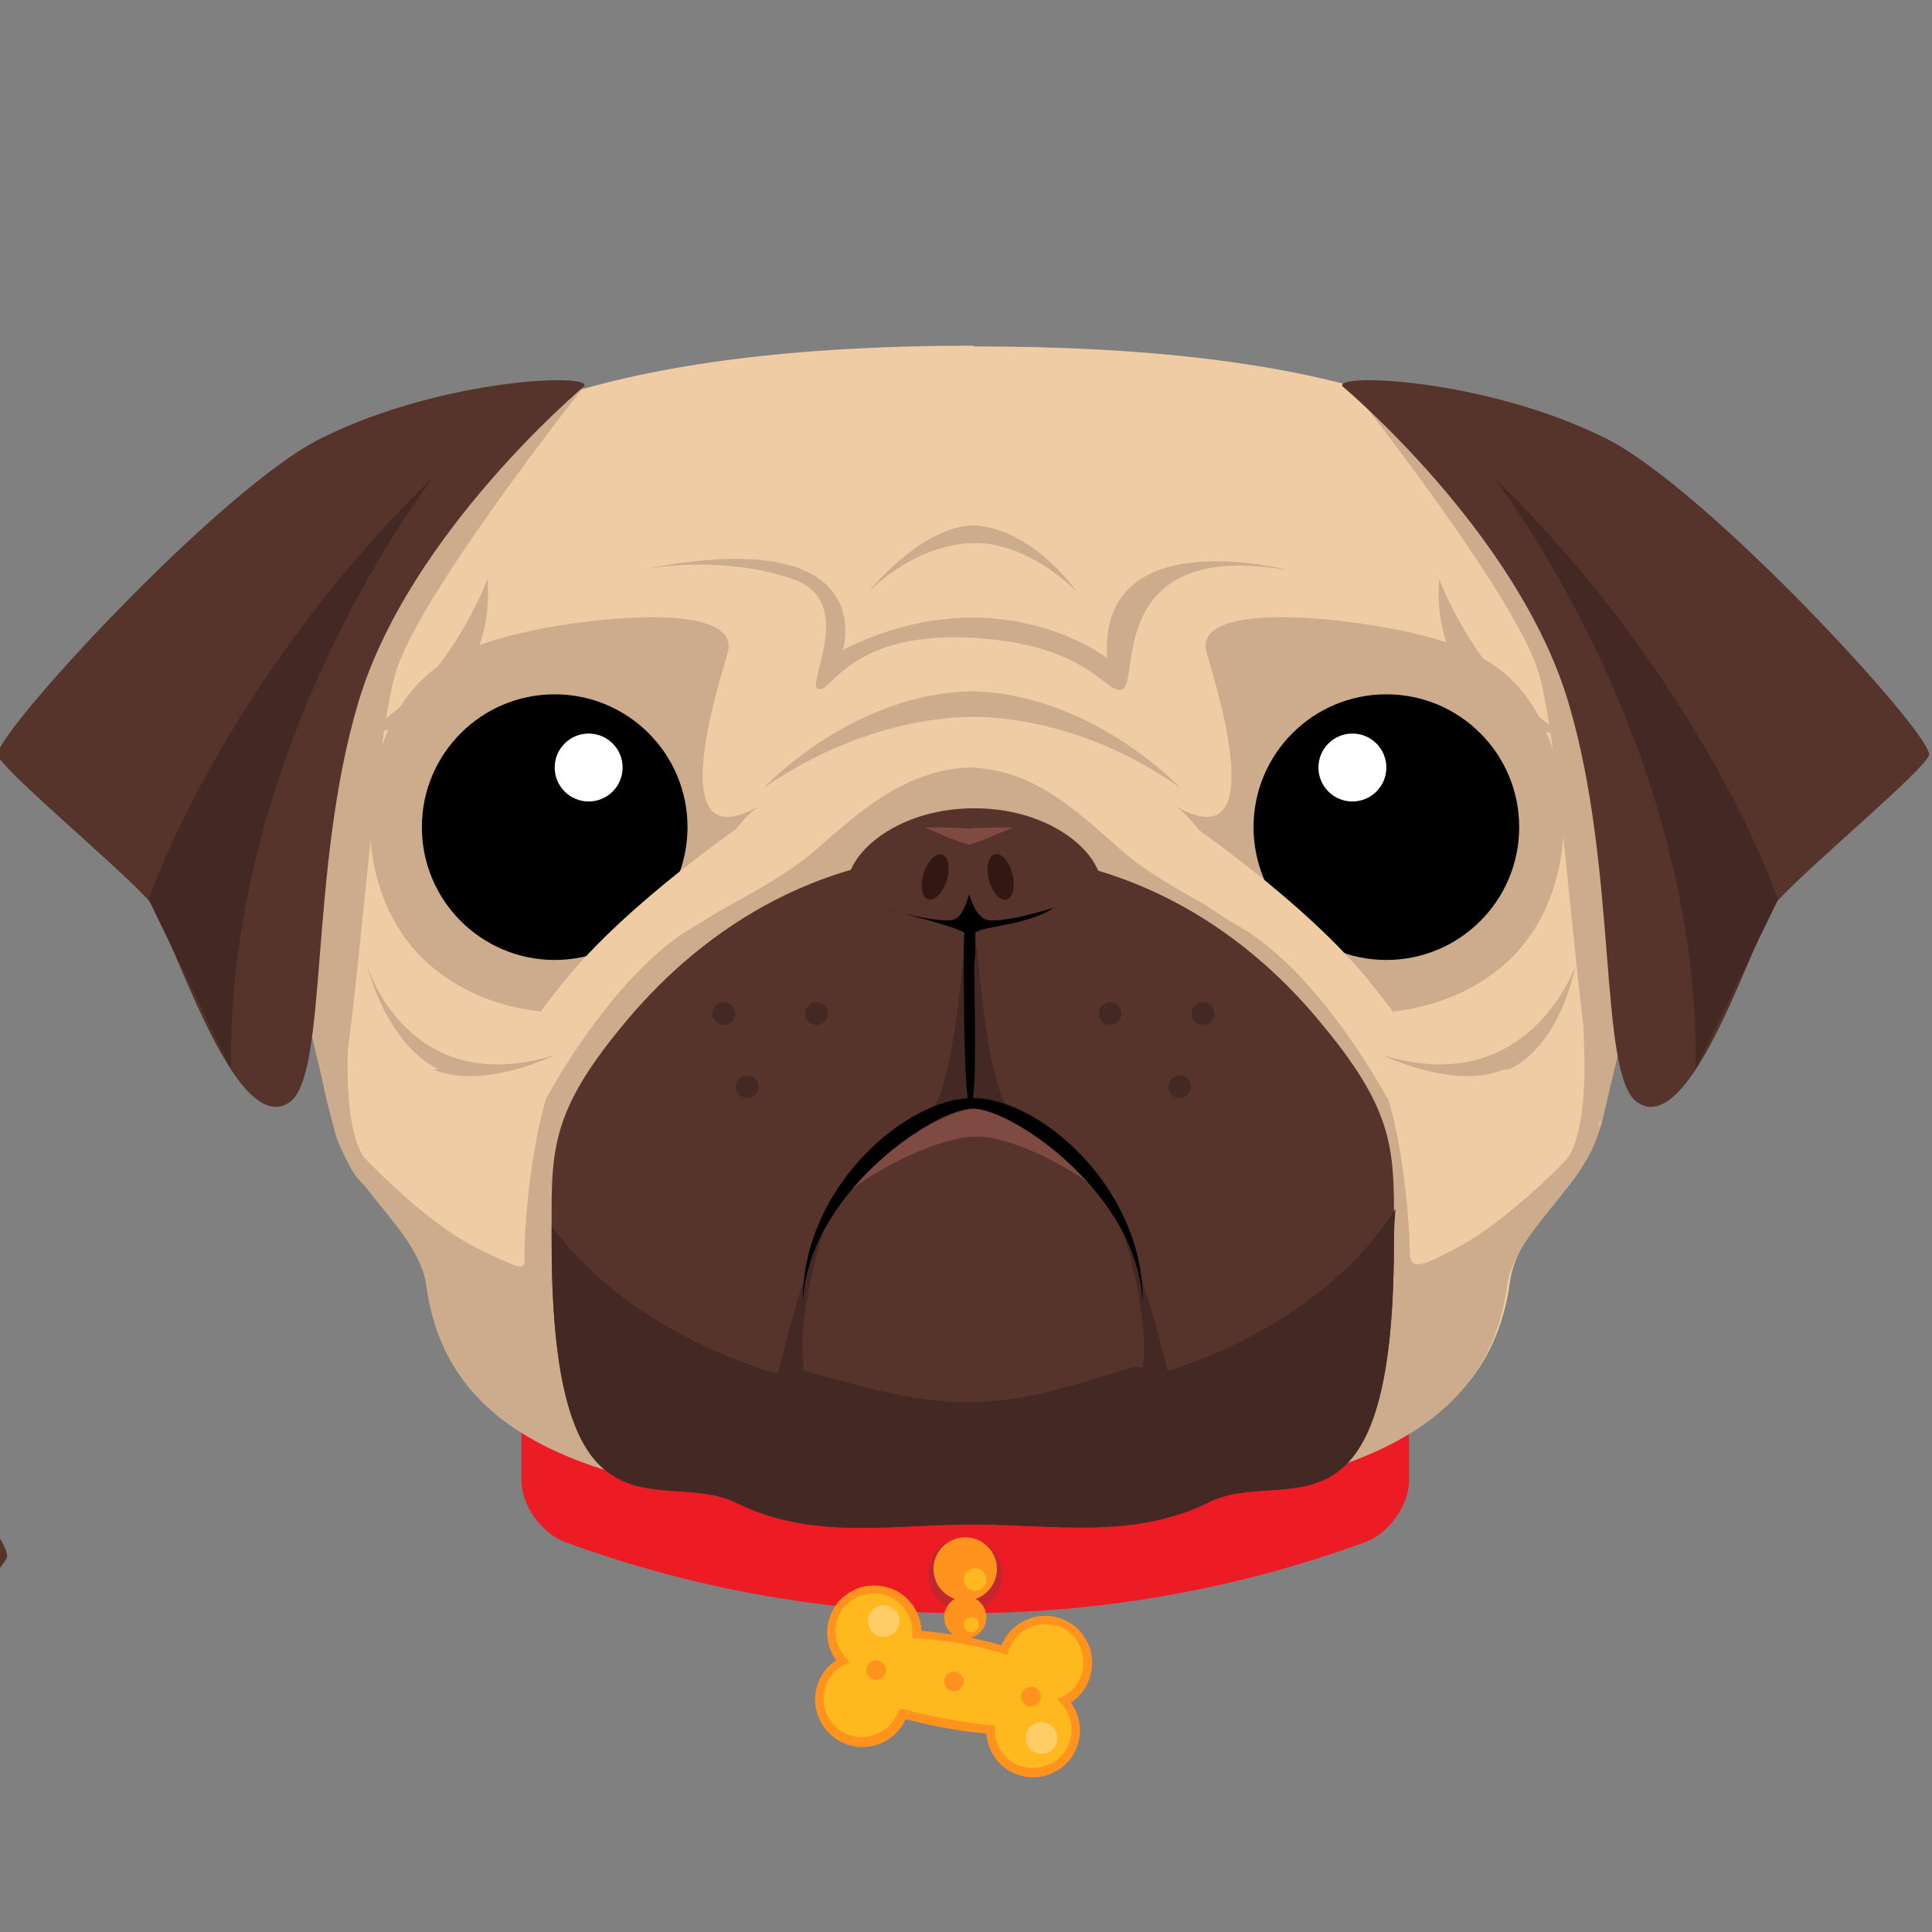 <svg version="1.1" id="Layer_1" xmlns="http://www.w3.org/2000/svg" x="0" y="0" viewBox="0 0 256 256" xml:space="preserve"><rect x="0" y="0" width="256" height="256" fill="#808080" stroke="none"/><style>.st0{fill:#c1272d}.st1{fill:#efcca3}.st3{fill:#ccac8d}.st4{fill:#fff}.st5{fill:#ff931e}.st6{fill:#ffb81e}.st7{fill:#56332b}.st8{fill:#442823}.st9{fill:#7f4a41}.st10{fill:#331712}.st11{fill:#fc6}</style><path class="st7" d="M-154.5 108.6s46.4 38.8 59.8 83.6 7.9 99.2 18.4 106.2c14.8 9.8 31.6-47.4 37.2-53.6 8.7-9.5 38.1-34 40-38.4 1.9-4.4-59.2-71.1-86.1-84.3-31.9-15.6-71.9-17-69.3-13.5z"/><path class="st0" d="M181 194.2c-34.3 17.5-71.9 17.5-106.2 0-3.1-1.6-5.7-6.7-5.7-11.2v-11.4c0-4.5 2.5-6.7 5.7-5.1 34.3 17.5 71.9 17.5 106.2 0 3.1-1.6 5.7.6 5.7 5.1V183c0 4.4-2.6 9.6-5.7 11.2z"/><path class="st1" d="M214 95.1c-.5-8.7.6-16.5-3.2-23.2-9.5-16.5-33.8-26-81.8-26v.1h-.9.9v-.2c-47 0-73.2 9.6-82.7 26.1-3.9 6.7-3.4 14.5-3.9 23.2-.4 7-3.5 14.5-2.3 22.5 1.6 10.4 2.3 20.7 3.9 30.4 1.3 7.9 12 14.3 13 21.8 2.8 20.4 23 29.7 72 29.7v.4h-1 1v-.4c49 0 68.4-9.4 71.1-29.8 1-7.5 11-14 12.3-21.8 1.6-9.6 2.2-20 3.8-30.4 1.3-7.9-1.8-15.4-2.2-22.4z"/><path d="M181 204.3a153.91 153.91 0 01-106.2 0c-3.1-1.2-5.7-4.9-5.7-8.1V188c0-3.2 2.5-4.8 5.7-3.6 34.3 12.6 71.9 12.6 106.2 0 3.1-1.2 5.7.4 5.7 3.6v8.2c0 3.2-2.6 6.9-5.7 8.1z" fill="#ed1c24"/><circle class="st0" cx="127.9" cy="208.6" r="4.9"/><path class="st3" d="M128.3 101.7c8.7.1 14.6 6 20.2 10.9 6.6 5.8 17.9 9.9 22.5 14.9 4.6 4.9 10.6 10.2 12.9 17.9 2.3 7.8 2.9 17.8 2.9 20.4 0 2.6 1.5 2 5.4 0 9.4-4.7 19.9-17 19.9-17-1.3 7.9-11.4 14.1-12.4 21.6-2.8 20.4-22.6 29.5-71.5 29.5h-.3 1.1"/><path class="st3" d="M159.9 86.6c1.9 6.3 8.2 27.3-4.2 20.2 0 0 5.1 3 8.4 14.3 3.3 11.3 11.6 12.8 11.6 12.8s13.4 2.6 23.4-5.9c8.5-7.2 9.8-20.1 6.3-29.7-3.6-9.7-10.1-12.7-19.5-14.7s-28.1-3.8-26 3z"/><circle cx="183.7" cy="109.6" r="17.6"/><circle class="st4" cx="179.2" cy="101.7" r="4.5"/><path class="st1" d="M157 108.7s15.9 10.7 24.5 21.4 8.4 12.7 8.4 12.7l-6.1 2.7s-8.8-16.6-19.7-22.8c-10.9-6.3-12.2-11.5-12.2-11.5l5.1-2.5z"/><circle class="st5" cx="127.9" cy="207.9" r="4.2"/><circle class="st6" cx="129.2" cy="209.3" r="1.5"/><circle class="st5" cx="127.9" cy="214.3" r="2.8"/><circle class="st6" cx="128.7" cy="215.3" r="1"/><path class="st3" d="M128.8 101.7c-8.7.1-15.1 6-20.7 10.9-6.6 5.8-18.1 9.9-22.7 14.9-4.6 4.9-10.7 10.2-13 17.9-2.3 7.8-2.9 17.8-2.9 20.4 0 2.6.5 2.8-5.5 0-9.5-4.5-19.9-17-19.9-17 1.3 7.9 11.4 14.1 12.4 21.6C59.3 190.9 79.1 200 128 200h1"/><path class="st7" d="M175.4 136c-9.6-11.9-25-23-46.4-23h-.2c-21.3 0-36.7 11.1-46.4 23-10 12.1-9.3 17.1-9.3 28.7 0 42.1 14.7 29.5 24.6 34.5 10.1 4.9 20.3 2.8 31.1 2.8h.2c10.7 0 21 2 31.1-2.9 9.9-5.1 24.6 7.7 24.6-34.4 0-11.6.7-16.6-9.3-28.7z"/><path class="st8" d="M127.9 123.6s-1.3 19.3-4.2 23.1l5.2-1.3-1-21.8z"/><path class="st8" d="M129.3 123.6s1.3 19.3 4.2 23.1l-5.2-1.3 1-21.8z"/><path class="st7" d="M112.6 119.2c-2.1-4.6 5.1-12.1 16.5-12.1s18.6 7.5 16.5 12.1c-2 4.7-9.3 6.2-16.5 6.3-7.3-.1-14.5-1.6-16.5-6.3z"/><path d="M129.2 123.7c0-.9 6.9-1 10.4-3.4 0 0-7.4 2.3-9.1 1.5-1.6-.9-1.9-3.2-2.1-3.2-.1 0-.5 2.5-1.9 3.2-1.4.8-9.8-1.5-9.8-1.5s11.2 2.7 11.1 3.4c-.1.7-.1 2.5-.1 4 0 5 .1 17.4.7 18.4 1.2 1.8.7-13.4.7-18.4.2-1.5.2-3.2.1-4z"/><path class="st9" d="M129.4 150.6c3.4 0 9.4 2.3 14.8 6.1-5.3-5.7-11.4-9.8-14.8-9.8-3.6 0-11.2 4.4-16.7 10.8 5.9-4.4 13-7.1 16.7-7.1z"/><path class="st8" d="M128.2 185.8c-7.7 0-15-2.4-21.8-4.2-1.5-.4-2.9.7-4.3.2-12.5-4-22.8-10.9-29-19.3v2.1c0 42.1 14.7 29.5 24.6 34.6 10.1 4.9 20.3 2.8 31.1 2.8h.2c10.7 0 21 2 31.1-2.9 9.9-5.1 24.6 7.6 24.6-34.5 0-1.6.1-3 .2-4.4-5.9 9.3-16.4 16.9-29.6 21.3-1.2.4-4-.6-5.3-.3-7.2 2.1-13.6 4.6-21.8 4.6z"/><path class="st8" d="M109.1 163.3s-5 15-1.6 21.6l-4.6-2.1s3.5-15.1 6.2-19.5zm39.7 0s5 15 1.6 21.6l4.6-2.1s-3.6-15.1-6.2-19.5z"/><path class="st3" d="M96.4 86.6c-1.9 6.3-8.2 27.3 4.2 20.2 0 0-5.1 3-8.4 14.3s-11.6 12.8-11.6 12.8-13.6 2.6-23.5-5.9c-8.5-7.2-9.8-20.1-6.3-29.7s10.1-12.7 19.5-14.7 28.1-3.8 26.1 3z"/><path d="M128.9 146.9c5.3 0 22.1 11.5 22.5 25.9v-.7c0-14.7-13.6-26.6-22.5-26.6s-22.5 11.9-22.5 26.6v.7c.4-14.3 17.2-25.9 22.5-25.9z"/><ellipse transform="rotate(-14.465 132.565 116.244)" class="st10" cx="132.6" cy="116.2" rx="1.6" ry="3.1"/><ellipse transform="rotate(17.235 123.883 116.23)" class="st10" cx="123.9" cy="116.2" rx="1.6" ry="3.1"/><circle cx="73.5" cy="109.6" r="17.6"/><circle class="st4" cx="78" cy="101.7" r="4.5"/><path class="st9" d="M134.2 109.7c0-.1-4.6 2-5.8 2.2-1.3-.2-5.9-2.3-5.8-2.2 0-.1 3.8-.1 5.8.1 2-.2 5.8-.2 5.8-.1z"/><path class="st1" d="M99.2 108.7s-15.9 10.7-24.5 21.4-8.4 12.7-8.4 12.7l6.1 2.7s8.8-16.6 19.7-22.8c10.9-6.3 12.2-11.5 12.2-11.5l-5.1-2.5z"/><path class="st3" d="M64.6 76.7s-5.3 14.7-17.4 21c0 0 18.7-2.2 17.4-21zm126.1 0s5.3 14.7 17.4 21c0 0-18.7-2.2-17.4-21zm-34.3 27.7s-11.7-12.5-27.7-12.8h.1c-16 .3-27.6 12.8-27.6 12.8 14-9.7 26.8-9.4 27.8-9.4s13.7-.3 27.4 9.4zm-13.8-26.1s-5.9-8.5-13.9-8.7h.3c-7 .2-13.8 8.7-13.8 8.7 6.9-6.6 13.8-6.4 13.8-6.3 1-.1 6.7-.2 13.6 6.3zm-69.1 61.5s-9.4 4.7-16.1 1.9h.7c-7-3.5-9.4-13.6-9.4-13.6s5.4 17.7 24.8 11.7zm109.7 0s9.4 4.7 16.1 1.9h.7c7-3.5 8.7-13.6 8.7-13.6s-6.2 17.7-25.5 11.7zm-54.6-55.3z"/><path class="st3" d="M84.4 75.6c5.2-1.1 13.7-1.3 20.6 1.1 8.7 3 1.7 14 3.4 14.6 1.8.6 4.1-7.6 20.2-6.8 16.1.8 18 7.9 20.2 6.8 2.2-1.1-2.2-20.1 22.1-15.7 0 0-25.4-6.8-24.2 11.6 0 0-14.5-11.3-35-1.1 0 0 5.3-17.2-27.3-10.5zm88.6.1c.3.1.6.1.9.2 0 0-.3-.1-.9-.2zm-.2-.1h.2c0 .1-.1.1-.2 0zM77.4 51.2S55.8 78.4 52.5 88.9s-5.5 54-8.4 60.1L34 106.3l18.5-44.6 24.9-10.5zm101.5 0s21.6 27.2 24.9 37.7c3.3 10.5 5.5 54 8.4 60.1l10.1-42.7-18.5-44.6-24.9-10.5z"/><path class="st7" d="M177.9 51.2s23.2 19.4 29.9 41.8 3.9 49.6 9.2 53.1c7.4 4.9 15.8-23.7 18.6-26.8 4.3-4.7 19.1-17 20-19.2 1-2.2-29.6-35.6-43-42.1-16-7.9-36-8.6-34.7-6.8z"/><path class="st8" d="M197.8 63.1s27.4 35 26.9 78.5l10.9-22.4s-9.6-28.6-37.8-56.1z"/><path class="st7" d="M77.4 51.2S54.2 70.6 47.5 93s-3.9 49.6-9.2 53.1c-7.4 4.9-15.8-23.7-18.6-26.8-4.3-4.7-19.1-17-20-19.2-1-2.2 29.6-35.6 43-42.1 16-7.9 36-8.6 34.7-6.8z"/><path class="st8" d="M57.5 63.1s-27.4 35-26.9 78.5l-10.9-22.4s9.6-28.6 37.8-56.1z"/><path class="st3" d="M42.6 142.5s1.9 10.9 5.3 14.2c3.4 3.4 1-2.6 1-2.6s-3.3-1.8-2.8-15.6c.6-13.8-3.5 4-3.5 4zm170.8 0s-1.9 10.9-5.3 14.2c-3.4 3.4-1-2.6-1-2.6s3.3-1.8 2.8-15.6c-.6-13.8 3.5 4 3.5 4z"/><path class="st6" d="M141 225.4c1.5-.8 2.7-2.2 3-4.1.6-3.1-1.5-6-4.6-6.6-2.8-.5-5.6 1.2-6.4 3.9-3.8-1.1-7.6-1.8-11.5-2.1.2-2.8-1.8-5.4-4.7-5.9-3.1-.6-6 1.5-6.6 4.6-.3 1.8.3 3.6 1.4 4.9-1.5.8-2.7 2.2-3 4.1-.6 3.1 1.5 6 4.6 6.6 2.8.5 5.4-1.1 6.3-3.7 3.8 1 7.7 1.7 11.6 2.1-.1 2.7 1.9 5.2 4.7 5.7 3.1.6 6-1.5 6.6-4.6.4-1.9-.2-3.6-1.4-4.9z"/><path class="st5" d="M136.9 235.5c-.4 0-.7 0-1.1-.1-2.9-.5-4.9-2.9-5.1-5.7-3.6-.3-7.2-1-10.7-1.9-1.2 2.6-3.9 4.1-6.8 3.6-3.4-.6-5.7-3.9-5.1-7.3.3-1.7 1.3-3.2 2.7-4.1-1-1.4-1.4-3.1-1.1-4.8.3-1.6 1.2-3.1 2.6-4 1.4-1 3-1.3 4.7-1 2.9.5 5 3 5.1 5.9 3.6.3 7.1.9 10.6 1.9 1.1-2.7 4-4.3 6.9-3.8 1.6.3 3.1 1.2 4 2.6 1 1.4 1.3 3 1 4.7-.3 1.7-1.3 3.2-2.7 4.1 1 1.4 1.4 3.1 1.1 4.8-.3 1.6-1.2 3.1-2.6 4-1 .7-2.2 1.1-3.5 1.1zm-17.6-9.1l.5.1c3.8 1 7.6 1.7 11.5 2.1h.5v.5c0 2.5 1.7 4.7 4.2 5.1 1.3.2 2.7-.1 3.8-.8 1.1-.8 1.9-1.9 2.1-3.3.3-1.6-.2-3.2-1.3-4.4l-.5-.6.7-.3c1.5-.7 2.4-2.1 2.7-3.6.2-1.3-.1-2.7-.8-3.8s-1.9-1.9-3.3-2.1c-2.5-.5-5 1.1-5.8 3.5l-.2.5-.5-.2c-3.7-1.1-7.6-1.8-11.4-2h-.6v-.6c.1-2.6-1.7-4.8-4.2-5.3-1.3-.2-2.7.1-3.8.8-1.1.8-1.9 1.9-2.1 3.3-.3 1.6.2 3.2 1.3 4.4l.5.6-.7.3c-1.5.7-2.4 2.1-2.7 3.6-.5 2.8 1.4 5.4 4.1 5.9 2.5.4 4.9-1 5.7-3.3l.3-.4z"/><circle class="st11" cx="117.1" cy="214.8" r="2.1"/><circle class="st11" cx="138" cy="230.3" r="2.1"/><circle class="st5" cx="126.4" cy="222.8" r="1.3"/><circle class="st5" cx="116.1" cy="221.3" r="1.3"/><circle class="st5" cx="136.6" cy="224.8" r="1.3"/><circle class="st8" cx="108.2" cy="134.3" r="1.5"/><circle class="st8" cx="99" cy="144" r="1.5"/><circle class="st8" cx="95.9" cy="134.3" r="1.5"/><circle class="st8" cx="147.1" cy="134.3" r="1.5"/><circle class="st8" cx="156.3" cy="144" r="1.5"/><circle class="st8" cx="159.4" cy="134.3" r="1.5"/></svg>